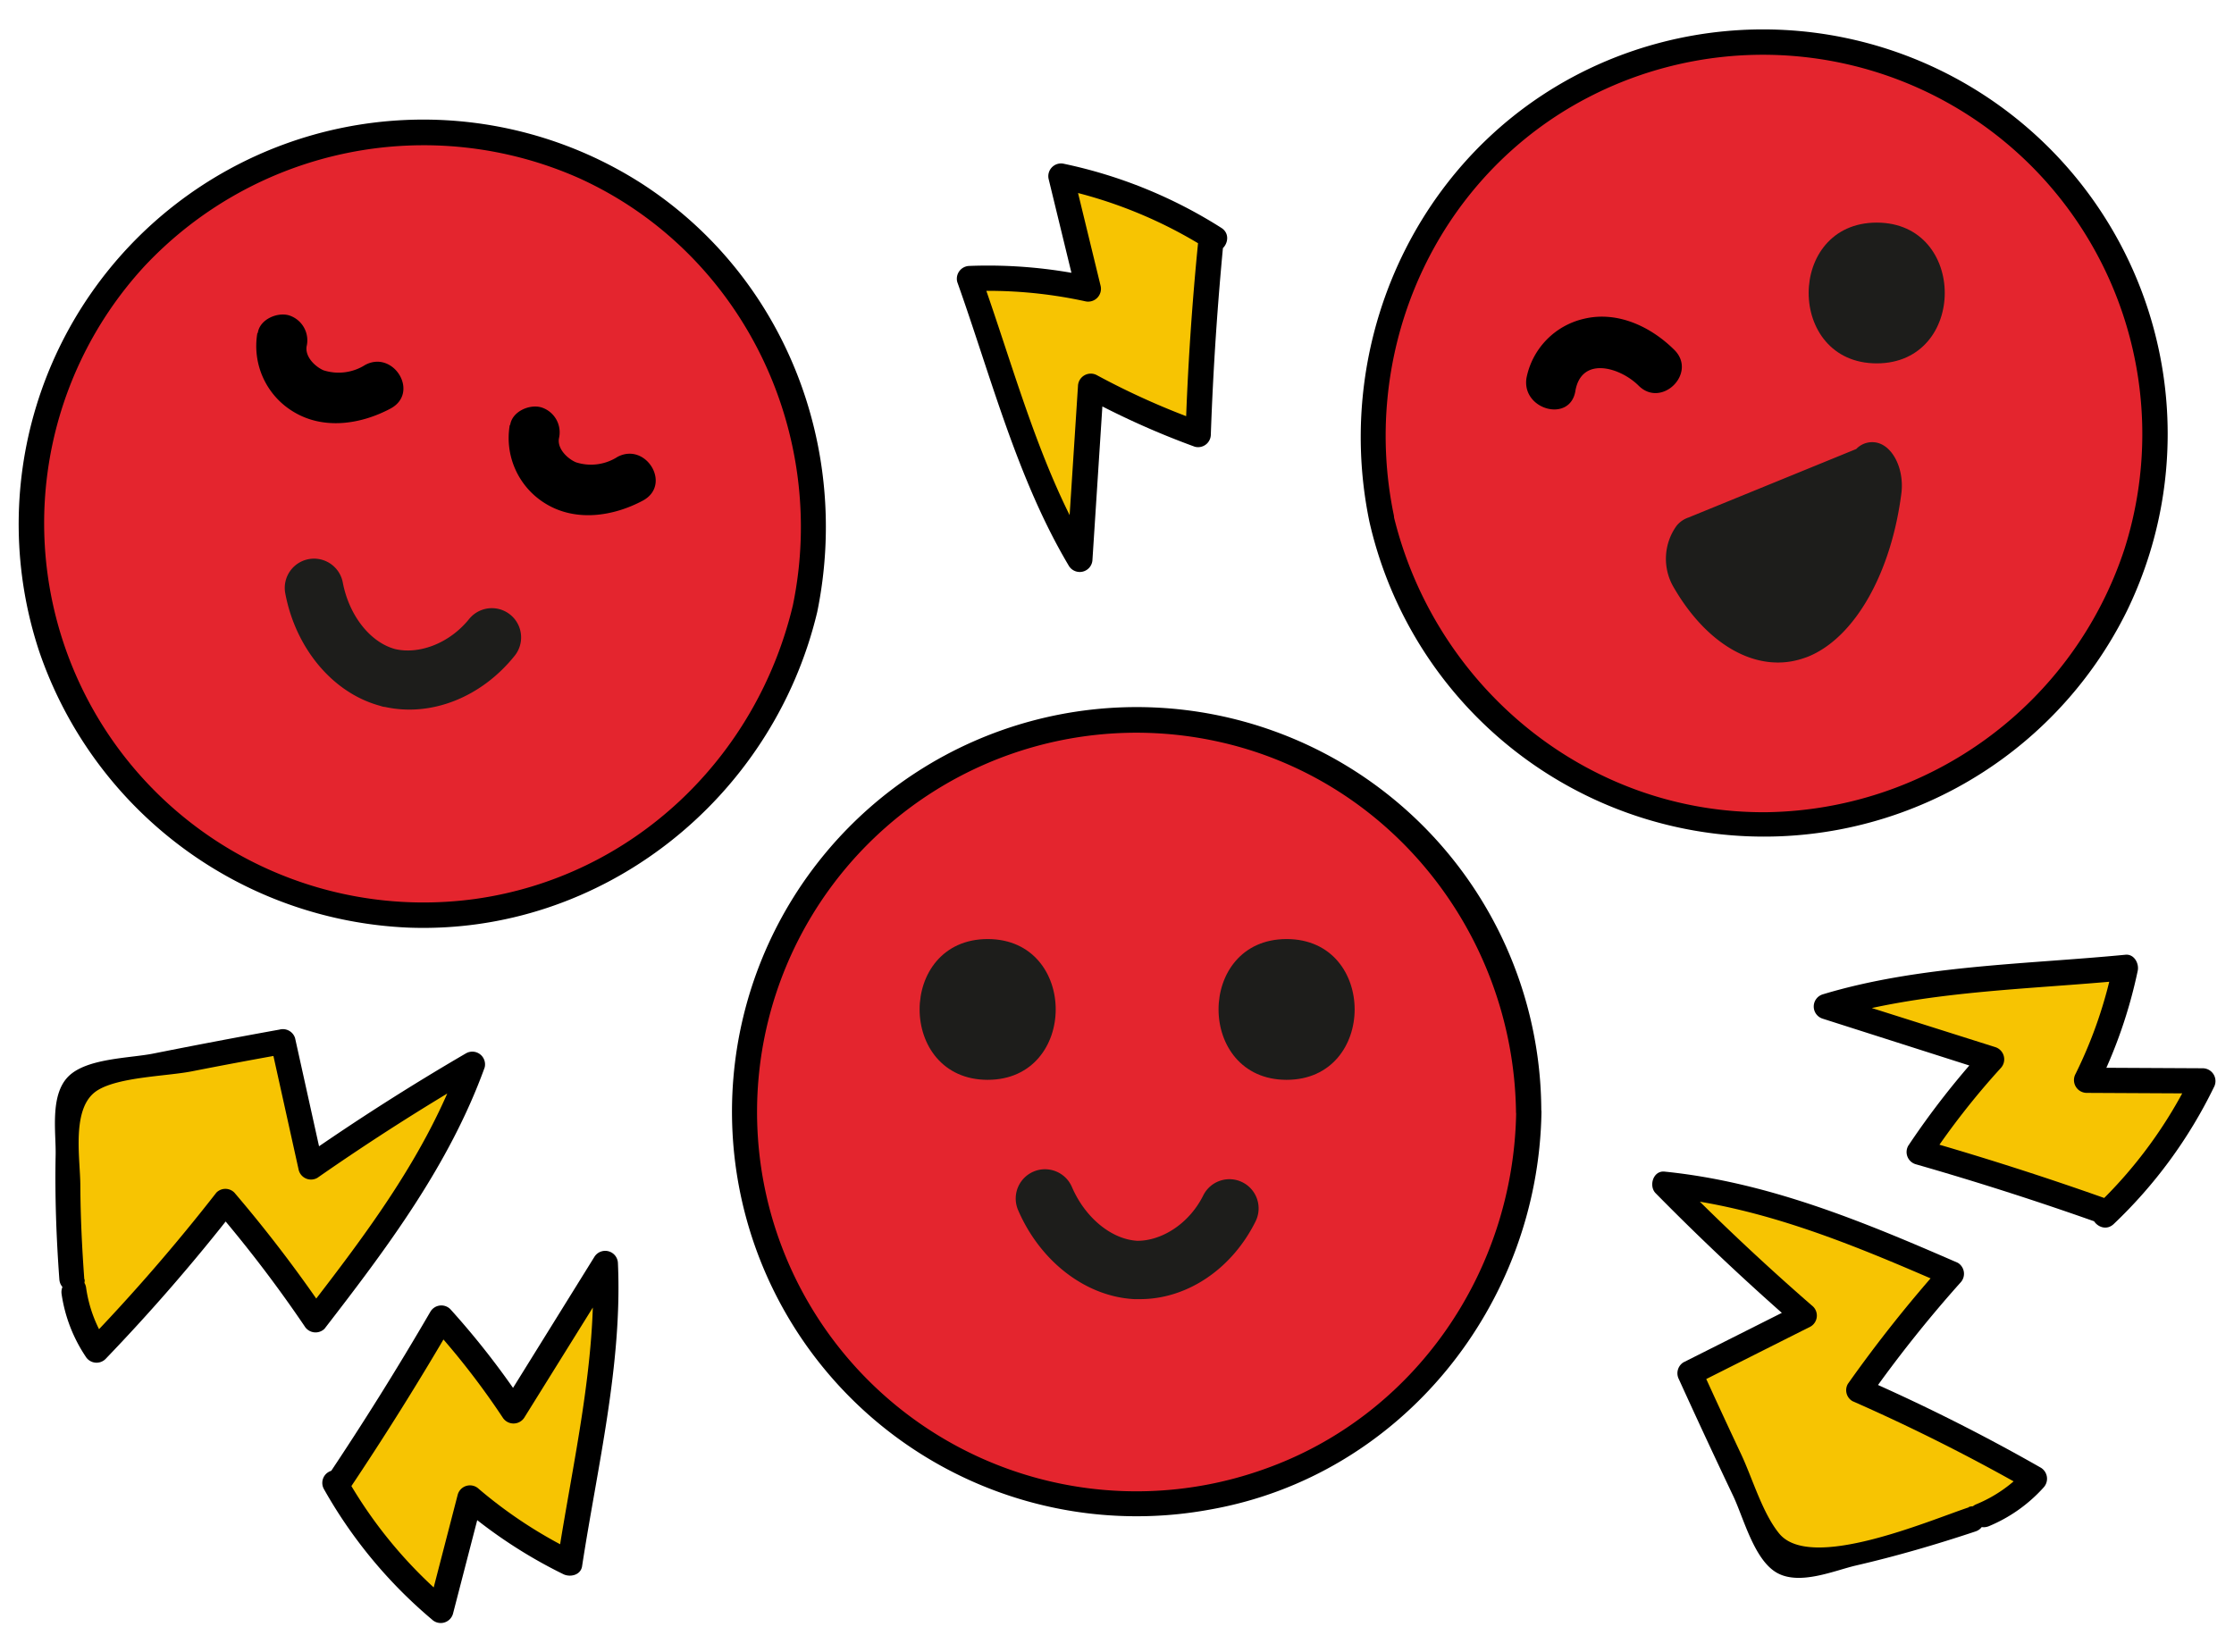 <svg xmlns="http://www.w3.org/2000/svg" viewBox="0 0 265 196"><defs><style>.cls-1{fill:#e4252e;}.cls-2{fill:#1d1d1b;}.cls-3{fill:#f7c402;}</style></defs><title>Mini marco teorico refuerzo - Plastilina conductiva</title><g id="contenido"><circle class="cls-1" cx="209.23" cy="51.39" r="46.46"/><path d="M162.44,61.89a48,48,0,0,0,89.87,10.57A48,48,0,0,0,190.39,7.3c-21.27,9.05-32.58,32.21-27.95,54.59.39,1.89,3.28,1.09,2.89-.8-3.81-18.41,3.89-37.66,19.94-47.75A45,45,0,0,1,252,65.16a45.39,45.39,0,0,1-42.4,31.2c-21.25.21-39.43-14.82-44.31-35.27C164.88,59.22,162,60,162.44,61.89Z"/><path class="cls-1" d="M184,45.6a6,6,0,0,1,5.42-5,8.85,8.85,0,0,1,7.09,3"/><path d="M186.87,46.4c.72-4.21,5.33-2.81,7.5-.65,2.73,2.74,7-1.5,4.24-4.24s-6.7-4.63-10.67-3.7a9,9,0,0,0-6.86,7c-.64,3.78,5.14,5.4,5.79,1.6Z"/><path class="cls-2" d="M222.62,43.11c10.75,0,10.77-16.7,0-16.7s-10.76,16.7,0,16.7Z"/><path class="cls-2" d="M222.69,52.53a2.61,2.61,0,0,0-2.5.74l-19.88,8.12a3.08,3.08,0,0,0-1.44,1,6.69,6.69,0,0,0-.45,7.09c4.05,7.14,10.06,10.45,15.47,8.63.22-.07.45-.15.67-.24,5.51-2.3,9.81-9.94,11-19.47C225.85,55.66,224.58,53,222.69,52.53Z"/><circle class="cls-1" cx="50.15" cy="62.12" r="46.46"/><path d="M94.05,71.82C89.72,90,75,104.07,56.3,106.66A45,45,0,0,1,17.15,31.57,45.41,45.41,0,0,1,68.74,21.16C88,29.93,98.31,51.24,94.05,71.82c-.39,1.88,2.5,2.69,2.89.79,4-19.53-3.86-39.82-20.74-50.78A48,48,0,0,0,4.66,77.31a48.46,48.46,0,0,0,43.71,32.74c23,.91,43.28-15.24,48.57-37.44C97.39,70.74,94.5,69.94,94.05,71.82Z"/><path class="cls-2" d="M45.66,83.87c-.22,0-.45-.1-.67-.16-5.53-1.54-9.91-6.77-11.15-13.31a3.47,3.47,0,0,1,6.82-1.3C41.4,73,43.89,76.19,46.85,77c2.81.67,6.42-.62,8.79-3.55a3.47,3.47,0,0,1,5.41,4.35C57.07,82.77,51.1,85.08,45.66,83.87Z"/><path class="cls-1" d="M33.43,40.3a6,6,0,0,0,3.69,6.38,8.86,8.86,0,0,0,7.67-.79"/><path d="M30.53,39.51a9.09,9.09,0,0,0,4.26,9.33c3.58,2.19,8,1.51,11.52-.36s.38-7-3-5.18a5.87,5.87,0,0,1-4.94.63c-1-.44-2.19-1.59-2-2.83a3.11,3.11,0,0,0-2.1-3.69c-1.4-.4-3.47.49-3.69,2.1Z"/><path class="cls-1" d="M63.36,51.22a6,6,0,0,0,3.7,6.37,8.83,8.83,0,0,0,7.67-.79"/><path d="M60.47,50.42a9.11,9.11,0,0,0,4.26,9.34c3.57,2.18,8,1.51,11.51-.36s.39-7-3-5.19a5.81,5.81,0,0,1-4.94.63c-1-.44-2.2-1.59-2-2.82a3.1,3.1,0,0,0-2.09-3.69c-1.4-.41-3.47.49-3.69,2.09Z"/><circle class="cls-1" cx="134.89" cy="131.92" r="46.46"/><path d="M179.85,131.92c-.28,18.91-12,36.11-30,42.42A45,45,0,1,1,144,87.88c20.86,4.34,35.52,22.94,35.83,44,0,1.92,3,1.93,3,0A48,48,0,1,0,143.5,179.1c22.77-4,39-24.35,39.35-47.18A1.5,1.5,0,0,0,179.85,131.92Z"/><path d="M117.16,121.26a1.5,1.5,0,0,0,0-3,1.5,1.5,0,0,0,0,3Z"/><path class="cls-2" d="M117.16,128.11c10.75,0,10.77-16.7,0-16.7s-10.76,16.7,0,16.7Z"/><path d="M152.62,121.26a1.5,1.5,0,0,0,0-3,1.5,1.5,0,0,0,0,3Z"/><path class="cls-2" d="M152.62,128.11c10.75,0,10.77-16.7,0-16.7s-10.76,16.7,0,16.7Z"/><path class="cls-2" d="M135.24,154.13c-.22,0-.46,0-.69,0-5.74-.3-11.14-4.44-13.78-10.56a3.47,3.47,0,1,1,6.38-2.75c1.57,3.65,4.69,6.22,7.77,6.39,2.88,0,6.12-2,7.81-5.38a3.46,3.46,0,1,1,6.21,3.07C146.13,150.57,140.81,154.13,135.24,154.13Z"/><path class="cls-3" d="M233.94,180.28a147.89,147.89,0,0,1-19.64,5.2,3.87,3.87,0,0,1-2.79-.16,3.92,3.92,0,0,1-1.33-1.76q-5-10.25-9.74-20.64L214,156.09q-8.61-7.44-16.57-15.6c11.9,1,23.08,5.85,34,10.62a143,143,0,0,0-11,13.81,209.39,209.39,0,0,1,20.84,10.5,14.41,14.41,0,0,1-6.16,4.33"/><path d="M233.54,178.83c-4.8,1.6-18.76,7.63-22.48,3.12-2-2.43-3.18-6.57-4.53-9.43q-2.43-5.16-4.79-10.36l-.54,2.05,13.58-6.83a1.51,1.51,0,0,0,.3-2.36q-8.6-7.47-16.57-15.59L197.45,142c11.73,1.19,22.56,5.75,33.27,10.41l-.3-2.35a160.46,160.46,0,0,0-11.22,14.12,1.5,1.5,0,0,0,.54,2.05,225.56,225.56,0,0,1,20.84,10.49l-.3-2.35a16.33,16.33,0,0,1-5.86,4.1c-1.77.75-.24,3.33,1.52,2.59a18,18,0,0,0,6.46-4.57,1.53,1.53,0,0,0-.31-2.36,224.31,224.31,0,0,0-20.84-10.49l.54,2.05a152,152,0,0,1,10.75-13.51,1.52,1.52,0,0,0-.3-2.36c-11.23-4.89-22.5-9.58-34.79-10.82-1.35-.14-1.9,1.7-1.06,2.56q8,8.13,16.57,15.6l.31-2.36-13.58,6.83a1.53,1.53,0,0,0-.54,2q3.15,6.93,6.42,13.8c1.25,2.61,2.48,7.59,5.18,9.15s6.85-.25,9.37-.84c4.81-1.11,9.54-2.49,14.22-4.05,1.82-.61,1-3.51-.8-2.9Z"/><path class="cls-3" d="M249.81,143.79q-11-3.94-22.15-7.11a80.87,80.87,0,0,1,8.6-11l-19.65-6.26c5.23-1.71,10.75-2.25,16.23-2.78l19.29-1.87a49.37,49.37,0,0,1-4.61,13.4l13.8.07a51.56,51.56,0,0,1-11.64,15.93"/><path d="M250.2,142.34q-10.95-3.9-22.14-7.11l.89,2.2a90.87,90.87,0,0,1,8.37-10.7,1.52,1.52,0,0,0-.67-2.51L217,118v2.89c11.19-3.37,23.54-3.47,35.12-4.59l-1.45-1.9a53.33,53.33,0,0,1-4.46,13,1.52,1.52,0,0,0,1.3,2.26l13.8.07-1.3-2.26a54.06,54.06,0,0,1-11.4,15.63c-1.4,1.33.72,3.45,2.12,2.12A56.32,56.32,0,0,0,262.61,129a1.52,1.52,0,0,0-1.29-2.26l-13.8-.07,1.29,2.25a57.62,57.62,0,0,0,4.77-13.75c.18-.86-.42-2-1.45-1.9-11.85,1.15-24.45,1.24-35.91,4.7a1.51,1.51,0,0,0,0,2.89l19.64,6.27-.67-2.51a96.5,96.5,0,0,0-8.83,11.31,1.51,1.51,0,0,0,.9,2.2q11.19,3.21,22.15,7.12c1.82.65,2.6-2.25.79-2.9Z"/><path class="cls-3" d="M8.54,151.77a148.18,148.18,0,0,1-.23-20.32,4,4,0,0,1,.84-2.67,3.94,3.94,0,0,1,2-.85q11.17-2.36,22.41-4.38l3.29,14.84q9.32-6.52,19.19-12.24c-3.9,11.28-11.33,20.95-18.64,30.39a141.64,141.64,0,0,0-10.7-14,206.78,206.78,0,0,1-15.29,17.63,14.36,14.36,0,0,1-2.69-7"/><path d="M10,151.77c-.27-3.69-.45-7.38-.47-11.08,0-3.24-1.14-9.3,2-11.31,2.52-1.61,8.2-1.69,11.19-2.27Q28.37,126,34,125l-1.85-1,3.29,14.84a1.51,1.51,0,0,0,2.21.9q9.34-6.51,19.18-12.24l-2.2-1.7c-4,11.09-11.1,20.48-18.25,29.73l2.35.3a161.85,161.85,0,0,0-10.93-14.34,1.5,1.5,0,0,0-2.13,0,224.67,224.67,0,0,1-15.28,17.63l2.36.3a16,16,0,0,1-2.54-6.67c-.3-1.9-3.19-1.09-2.9.8a18,18,0,0,0,2.85,7.39,1.51,1.51,0,0,0,2.35.3,226.92,226.92,0,0,0,15.29-17.63H25.66a154.45,154.45,0,0,1,10.47,13.73,1.52,1.52,0,0,0,2.36.31c7.48-9.68,14.81-19.44,19-31a1.51,1.51,0,0,0-2.2-1.69q-9.84,5.73-19.19,12.24l2.21.89L35,123.15a1.52,1.52,0,0,0-1.84-1q-7.48,1.35-14.95,2.84c-2.84.57-8,.54-10.15,2.77S6.65,134.33,6.6,137c-.1,4.94.08,9.86.44,14.78.14,1.91,3.14,1.93,3,0Z"/><path class="cls-3" d="M40,176.1q6.49-9.65,12.32-19.73a83.09,83.09,0,0,1,8.57,11L71.8,149.9c.38,5.48-.45,11-1.28,16.41L67.6,185.47a49.33,49.33,0,0,1-11.86-7.76l-3.45,13.36A51.1,51.1,0,0,1,39.7,175.88"/><path d="M41.32,176.85q6.48-9.66,12.33-19.72l-2.36.3a91.09,91.09,0,0,1,8.33,10.73,1.52,1.52,0,0,0,2.59,0l10.89-17.5-2.8-.76c.53,11.68-2.39,23.66-4.15,35.17l2.2-.89a54.22,54.22,0,0,1-11.55-7.53,1.51,1.51,0,0,0-2.5.66l-3.46,13.36,2.51-.66A54.1,54.1,0,0,1,41,175.13a1.5,1.5,0,0,0-2.59,1.51,56.26,56.26,0,0,0,12.82,15.49,1.51,1.51,0,0,0,2.5-.66l3.46-13.36-2.51.66a57.71,57.71,0,0,0,12.16,8c.77.37,2,.13,2.2-.9,1.8-11.77,4.8-24,4.26-36a1.51,1.51,0,0,0-2.79-.76L59.62,166.65h2.59a95.51,95.51,0,0,0-8.8-11.34,1.51,1.51,0,0,0-2.35.3q-5.85,10.06-12.33,19.73c-1.08,1.61,1.52,3.11,2.59,1.51Z"/><path class="cls-3" d="M143.67,28.29q-1.17,11.58-1.54,23.21a82.26,82.26,0,0,1-12.76-5.68L128,66.39c-2.92-4.65-4.78-9.88-6.62-15.07L115,33.05a49.24,49.24,0,0,1,14.11,1.24l-3.27-13.41a51.34,51.34,0,0,1,18.27,7.45"/><path d="M142.17,28.29Q141,39.87,140.63,51.5l1.9-1.45a89.26,89.26,0,0,1-12.4-5.53,1.52,1.52,0,0,0-2.26,1.3l-1.33,20.57,2.8-.76c-6-10-9.06-22-13-33L115,34.55a54,54,0,0,1,13.71,1.19,1.52,1.52,0,0,0,1.84-1.85l-3.26-13.41-1.85,1.85a54.09,54.09,0,0,1,17.91,7.29c1.64,1,3.15-1.56,1.52-2.59a56.46,56.46,0,0,0-18.63-7.59,1.51,1.51,0,0,0-1.84,1.84l3.26,13.41,1.85-1.85A57.55,57.55,0,0,0,115,31.55a1.52,1.52,0,0,0-1.45,1.9c4,11.23,7.12,23.41,13.25,33.7a1.51,1.51,0,0,0,2.79-.76l1.33-20.57-2.26,1.29A96.72,96.72,0,0,0,141.73,53a1.51,1.51,0,0,0,1.9-1.45q.41-11.62,1.54-23.21c.19-1.92-2.81-1.91-3,0Z"/></g></svg>